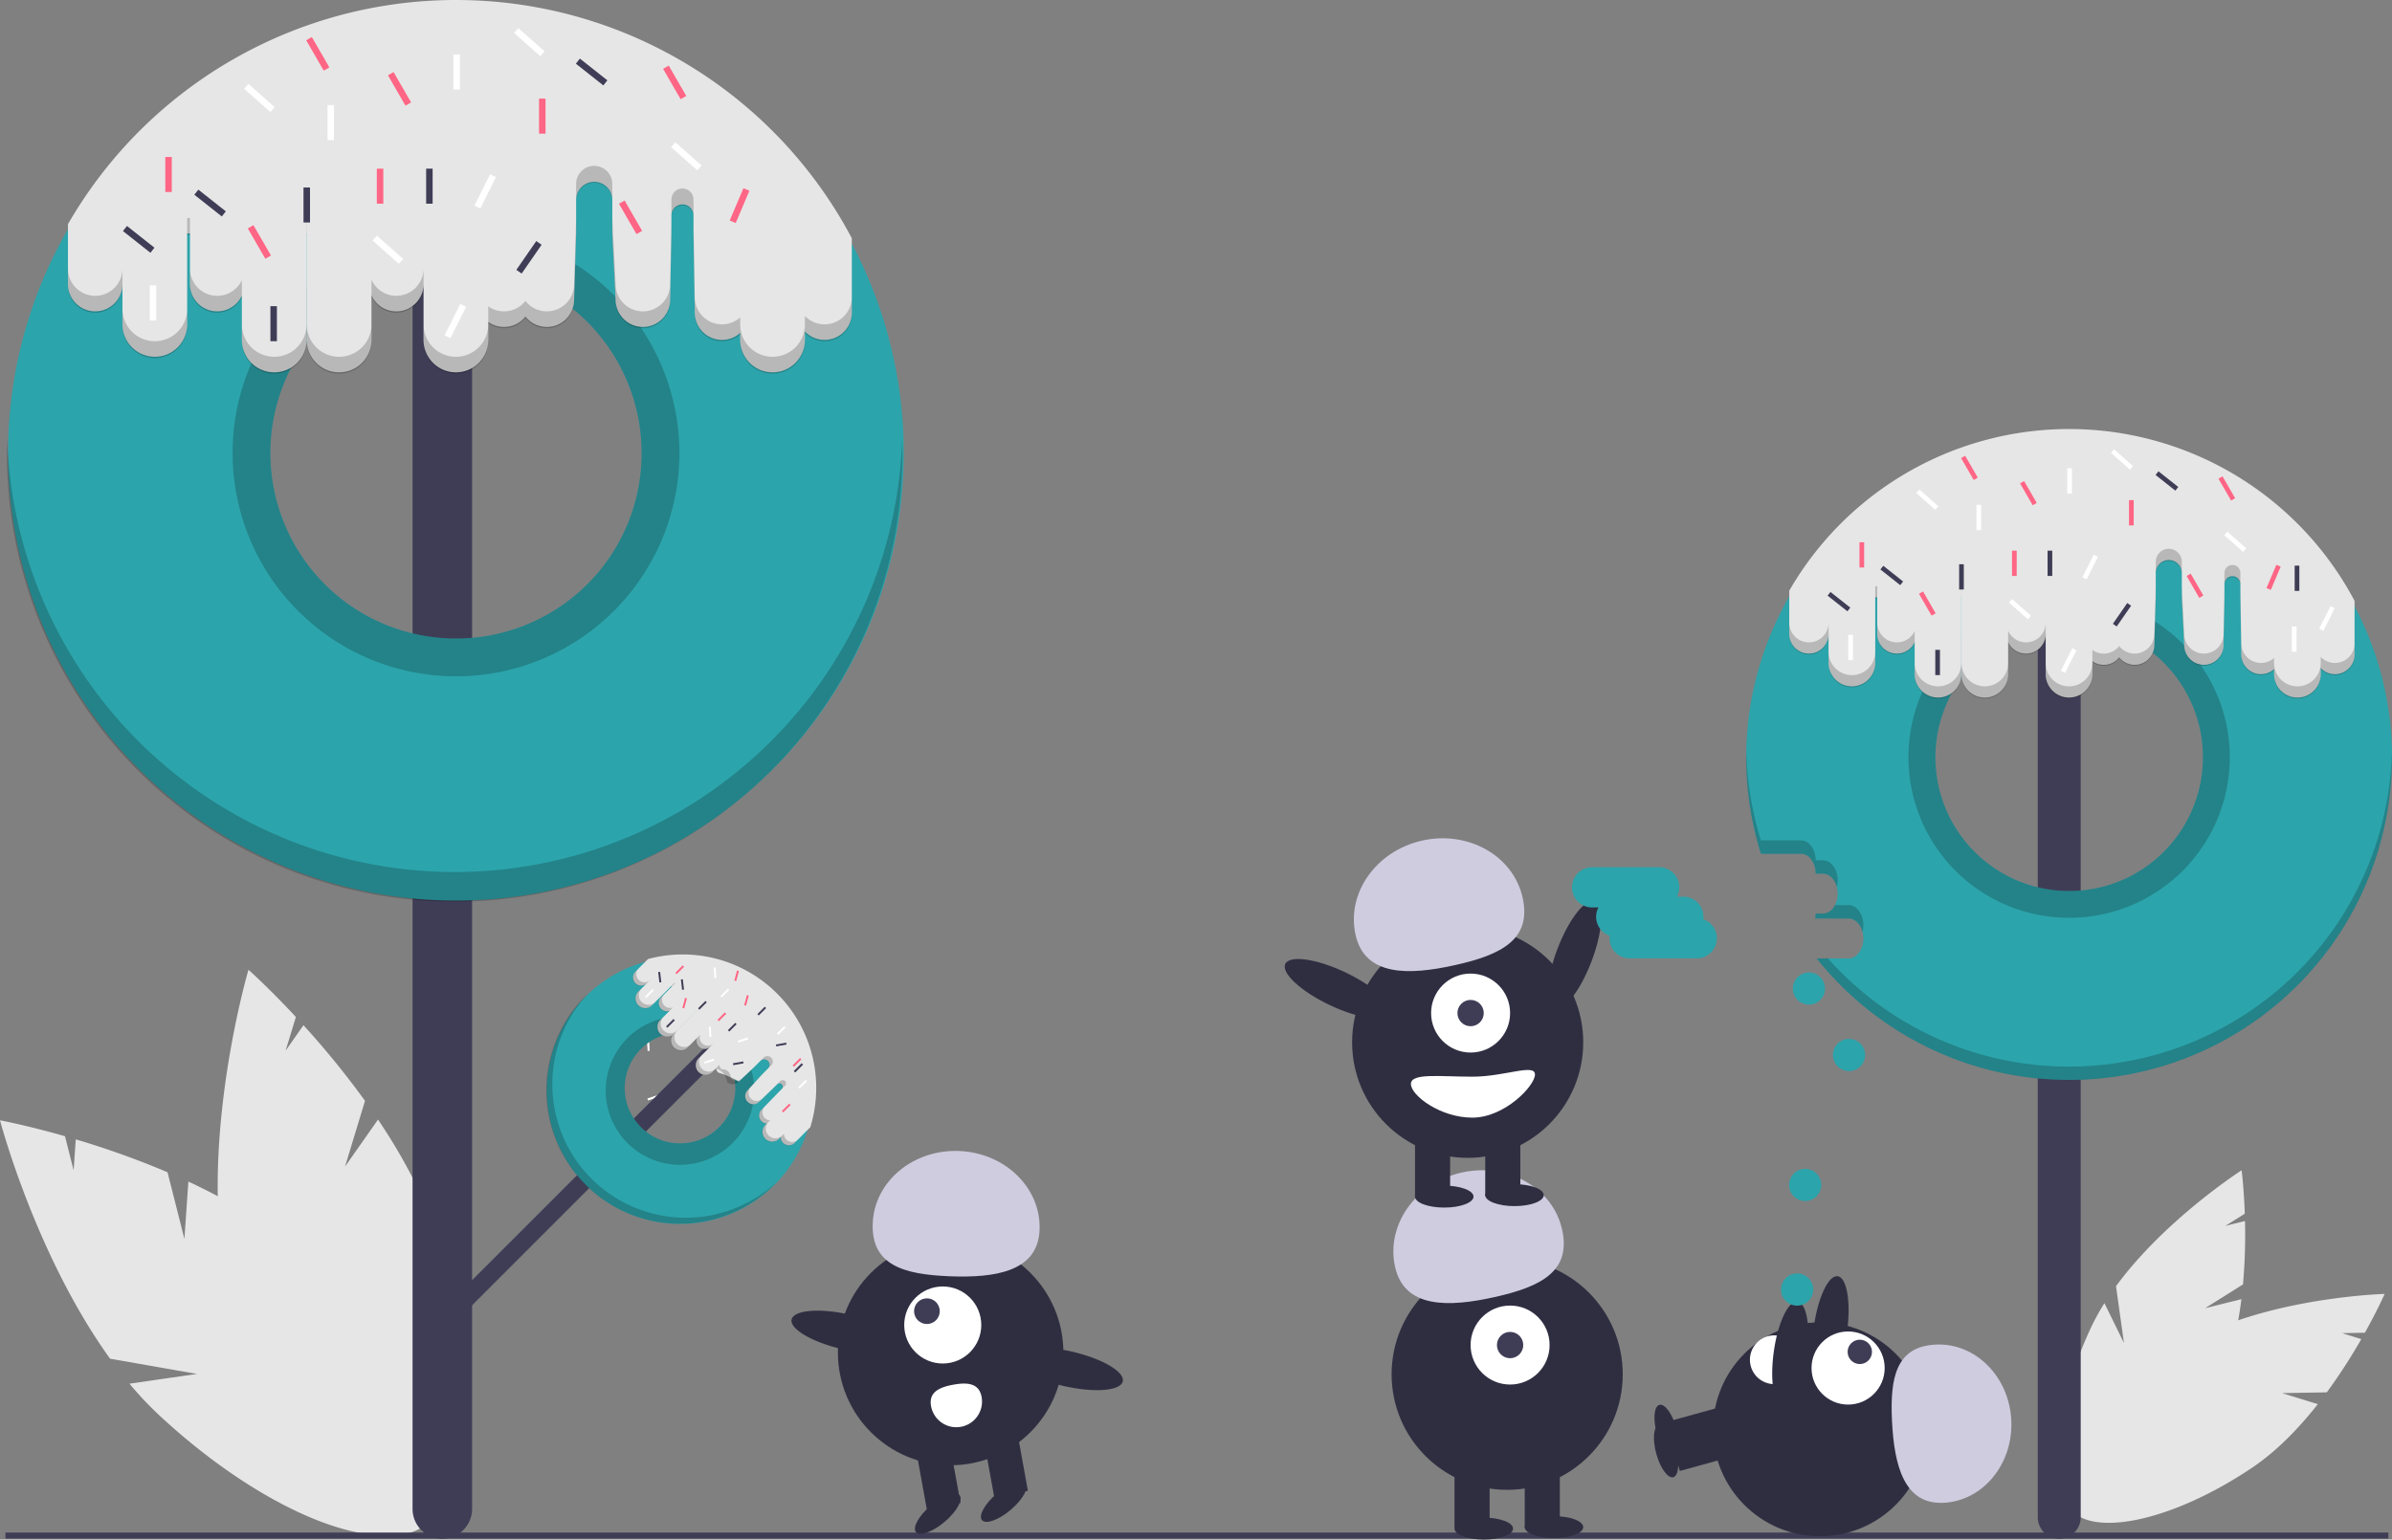 <svg xmlns="http://www.w3.org/2000/svg" data-name="Layer 1" width="891.381" height="573.886" viewBox="0 0 891.381 573.886" xmlns:xlink="http://www.w3.org/1999/xlink">
	<rect x="0" y="0" width="891.381" height="573.886" fill="#808080" stroke="none"/>
	<title>
		donut_love
	</title>
	<path d="M222.569,620.336l-6.293-24.823a322.324,322.324,0,0,0-34.197-12.269l-.795,11.536-3.222-12.709c-14.411-4.115-24.216-5.928-24.216-5.928s13.243,50.359,41.02,88.86l32.366,5.685-25.144,3.625a130.406,130.406,0,0,0,11.247,11.919c40.407,37.506,85.412,54.714,100.523,38.435s-5.396-59.881-45.803-97.387c-12.527-11.627-28.262-20.958-44.014-28.302Z" transform="translate(-153.846 -158.537)" fill="#e6e6e6" />
	<path d="M282.425,593.38l7.443-24.502a322.325,322.325,0,0,0-22.932-28.179l-6.643,9.465,3.811-12.545c-10.21-10.972-17.665-17.592-17.665-17.592S231.744,569.981,235.621,617.297l24.768,21.597-23.398-9.894a130.406,130.406,0,0,0,3.467,16.017c15.203,52.993,44.835,90.988,66.185,84.863s26.333-54.05,11.13-107.043c-4.713-16.428-13.361-32.55-23.049-46.978Z" transform="translate(-153.846 -158.537)" fill="#e6e6e6" />
	<path d="M975.588,646.175l14.11-8.869a209.77,209.77,0,0,0,.747-23.633l-7.302,1.819,7.224-4.541c-.339-9.748-1.18-16.182-1.18-16.182s-28.53,18.288-46.806,43.199l2.963,21.18-7.281-14.843a84.867,84.867,0,0,0-5.127,9.352c-15.13,32.533-16.77,63.848-3.663,69.943s35.997-15.336,51.127-47.869c4.69-10.086,7.316-21.698,8.708-32.923Z" transform="translate(-153.846 -158.537)" fill="#e6e6e6" />
	<path d="M1004.269,677.839l16.663-.299a209.77,209.77,0,0,0,12.855-19.844l-7.191-2.218,8.531-.153c4.749-8.52,7.354-14.462,7.354-14.462s-33.876.908-62.397,12.786l-8.411,19.662,1.439-16.47a84.868,84.868,0,0,0-9.223,5.355c-29.768,20.029-47.359,45.988-39.29,57.981s38.743,5.479,68.511-14.55c9.228-6.209,17.479-14.793,24.472-23.682Z" transform="translate(-153.846 -158.537)" fill="#e6e6e6" />
	<rect x="2.029" y="571.273" width="888" height="2.241" fill="#3f3d56" />
	<rect x="402.421" y="219.049" width="2.573" height="13.894" transform="translate(-9.629 -315.579) rotate(26.644)" fill="#fff" />
	<rect x="394.196" y="531.16" width="0.767" height="4.142" transform="translate(-212.925 -109.271) rotate(-6.648)" fill="#3f3d56" />
	<rect x="396.799" y="565.653" width="0.767" height="4.142" transform="translate(657.093 -146.574) rotate(71.644)" fill="#fff" />
	<rect x="395.063" y="546.129" width="0.767" height="4.142" transform="translate(-186.034 -133.815) rotate(-3.441)" fill="#fff" />
	<rect x="391.484" y="523.458" width="0.767" height="4.142" transform="translate(-184.68 -134.071) rotate(-3.441)" fill="#fff" />
	<rect x="444.389" y="538.698" width="0.767" height="4.142" transform="translate(625.746 -232.707) rotate(68.004)" fill="#ff6584" />
	<rect x="400.27" y="538.969" width="0.767" height="4.142" transform="translate(-0.162 -243.798) rotate(15)" fill="#ff6584" />
	<rect x="286.479" y="70.608" width="2.418" height="13.058" fill="#3f3d56" />
	<rect x="285.028" y="102.042" width="2.418" height="13.058" fill="#fff" />
	<rect x="437.469" y="532.657" width="0.721" height="3.892" transform="translate(352.413 -311.547) rotate(45)" fill="#fff" />
	<rect x="444.706" y="574.35" width="0.721" height="3.892" transform="translate(384.014 -304.453) rotate(45)" fill="#fff" />
	<rect x="439.711" y="557.734" width="0.721" height="3.892" transform="translate(6.005 -253.365) rotate(15)" fill="#ff6584" />
	<rect x="440.731" y="542.851" width="0.721" height="3.892" transform="translate(360.577 -310.868) rotate(45)" fill="#ff6584" />
	<path d="M431.652,543.207a3.307,3.307,0,0,0-4.677-4.677L321.459,644.047a3.307,3.307,0,1,0,4.677,4.677L430.973,543.886" transform="translate(-153.846 -158.537)" fill="#3f3d56" />
	<path d="M442.437,529.89a49.711,49.711,0,1,0,12.377,49.809A49.733,49.733,0,0,0,442.437,529.89Zm-40.702,54.094a20.575,20.575,0,0,1-9.05-5.282c-.507-.507-.977-1.043-1.429-1.588a20.621,20.621,0,1,1,10.479,6.87Z" transform="translate(-153.846 -158.537)" fill="#2ca4ab" />
	<path d="M329.772,253.482a11.093,11.093,0,0,0-22.186,0V721.021a11.093,11.093,0,1,0,22.186,0V256.704" transform="translate(-153.846 -158.537)" fill="#3f3d56" />
	<path d="M471.274,249.338A166.889,166.889,0,1,0,490.624,327.387,166.805,166.805,0,0,0,471.274,249.338Zm-113.508,138.29a69.167,69.167,0,1,1,35.167-60.241A68.827,68.827,0,0,1,357.766,387.628Z" transform="translate(-153.846 -158.537)" fill="#2ca4ab" />
	<path d="M323.29,483.591A166.842,166.842,0,0,1,156.532,321.948q-.087,2.707-.089,5.435a166.847,166.847,0,1,0,333.693,0q0-2.731-.088-5.442A166.842,166.842,0,0,1,323.29,483.591Z" transform="translate(-153.846 -158.537)" opacity="0.2" />
	<path d="M323.773,244.131a83.251,83.251,0,1,0,83.256,83.256A83.349,83.349,0,0,0,323.773,244.131Zm33.992,143.497a69.167,69.167,0,1,1,35.167-60.241A68.827,68.827,0,0,1,357.766,387.628Z" transform="translate(-153.846 -158.537)" opacity="0.2" />
	<path d="M471.276,247.333v27.755a10.149,10.149,0,0,1-17.478,7.027v3.163a12.056,12.056,0,1,1-24.113,0v-2.636a10.143,10.143,0,0,1-16.926-7.554l-.484-29.5v-6.804a4.111,4.111,0,0,0-8.221,0v6.804l-.484,24.664a10.156,10.156,0,0,1-20.312,0l-1.243-24.664V232.98a6.737,6.737,0,0,0-13.473,0v12.608l-.759,24.664a10.148,10.148,0,0,1-18.136,6.268,10.129,10.129,0,0,1-13.851,2.012v6.746a12.056,12.056,0,1,1-24.113,0V264.448a10.152,10.152,0,0,1-19.412,4.164v16.665a12.056,12.056,0,1,1-24.113,0V245.587h-.068v39.69a12.056,12.056,0,1,1-24.113,0V268.752a10.15,10.15,0,0,1-19.345-4.304V245.587h-1.035v33.887a12.056,12.056,0,0,1-24.113,0V264.448a10.156,10.156,0,1,1-20.312,0V242.091A166.905,166.905,0,0,1,471.276,247.333Z" transform="translate(-153.846 -158.537)" fill="#e6e6e6" />
	<path d="M256.034,291.531a12.056,12.056,0,0,1-12.056-12.056v6.287a12.056,12.056,0,0,0,24.113,0v-6.287A12.056,12.056,0,0,1,256.034,291.531Z" transform="translate(-153.846 -158.537)" opacity="0.2" />
	<path d="M280.215,291.531a12.056,12.056,0,0,1-12.056-12.056v6.287a12.056,12.056,0,0,0,24.113,0v-6.287A12.056,12.056,0,0,1,280.215,291.531Z" transform="translate(-153.846 -158.537)" opacity="0.2" />
	<path d="M243.978,262.949a10.15,10.15,0,0,1-19.345-4.304v6.287a10.15,10.15,0,0,0,19.345,4.304Z" transform="translate(-153.846 -158.537)" opacity="0.2" />
	<rect x="114.245" y="81.247" width="0.068" height="6.287" opacity="0.2" />
	<path d="M199.485,258.645a10.156,10.156,0,0,1-20.312,0v6.287a10.156,10.156,0,0,0,20.312,0Z" transform="translate(-153.846 -158.537)" opacity="0.2" />
	<rect x="69.752" y="81.247" width="1.035" height="6.287" opacity="0.2" />
	<path d="M211.542,285.727a12.056,12.056,0,0,1-12.056-12.056v6.287a12.056,12.056,0,1,0,24.113,0v-6.287A12.056,12.056,0,0,1,211.542,285.727Z" transform="translate(-153.846 -158.537)" opacity="0.2" />
	<path d="M323.74,291.531a12.056,12.056,0,0,1-12.056-12.056v6.287a12.056,12.056,0,0,0,24.113,0v-6.287A12.056,12.056,0,0,1,323.74,291.531Z" transform="translate(-153.846 -158.537)" opacity="0.2" />
	<path d="M412.275,232.98a4.111,4.111,0,1,0-8.221,0v6.287a4.111,4.111,0,1,1,8.221,0Z" transform="translate(-153.846 -158.537)" opacity="0.2" />
	<path d="M311.683,258.645a10.152,10.152,0,0,1-19.412,4.164v6.287a10.152,10.152,0,0,0,19.412-4.164Z" transform="translate(-153.846 -158.537)" opacity="0.2" />
	<path d="M393.414,274.604a10.155,10.155,0,0,1-10.156-10.156L382.015,239.784v6.287l1.243,24.664a10.156,10.156,0,0,0,20.312,0l.484-24.664v-6.287l-.484,24.664A10.155,10.155,0,0,1,393.414,274.604Z" transform="translate(-153.846 -158.537)" opacity="0.2" />
	<path d="M461.12,279.44a10.123,10.123,0,0,1-7.322-3.129v3.163a12.056,12.056,0,0,1-24.113,0v-2.636a10.143,10.143,0,0,1-16.926-7.554L412.275,239.784v6.287l.484,29.5a10.143,10.143,0,0,0,16.926,7.554v2.636a12.056,12.056,0,0,0,24.113,0v-3.163a10.149,10.149,0,0,0,17.478-7.027v-6.287A10.155,10.155,0,0,1,461.12,279.44Z" transform="translate(-153.846 -158.537)" opacity="0.2" />
	<path d="M357.627,274.604a10.131,10.131,0,0,1-7.98-3.888,10.129,10.129,0,0,1-13.851,2.012v6.287a10.129,10.129,0,0,0,13.851-2.012,10.148,10.148,0,0,0,18.136-6.268l.759-24.664v-6.287l-.759,24.664A10.155,10.155,0,0,1,357.627,274.604Z" transform="translate(-153.846 -158.537)" opacity="0.2" />
	<path d="M382.015,227.176a6.737,6.737,0,1,0-13.473,0v6.287a6.737,6.737,0,1,1,13.473,0Z" transform="translate(-153.846 -158.537)" opacity="0.2" />
	<rect x="113.103" y="69.882" width="2.418" height="13.058" fill="#3f3d56" />
	<rect x="158.805" y="62.87" width="2.418" height="13.058" fill="#3f3d56" />
	<rect x="100.771" y="114.133" width="2.418" height="13.058" fill="#3f3d56" />
	<rect x="349.889" y="248.005" width="2.418" height="13.058" transform="matrix(0.822, 0.569, -0.569, 0.822, 53.35, -313.086)" fill="#3f3d56" />
	<rect x="230.92" y="227.694" width="2.418" height="13.058" transform="translate(-249.431 112.392) rotate(-51.648)" fill="#3f3d56" />
	<rect x="373.102" y="178.849" width="2.418" height="13.058" transform="translate(-157.167 205.356) rotate(-51.648)" fill="#3f3d56" />
	<rect x="204.321" y="241.235" width="2.418" height="13.058" transform="translate(-270.145 96.672) rotate(-51.648)" fill="#3f3d56" />
	<rect x="122.05" y="39.173" width="2.418" height="13.058" fill="#fff" />
	<rect x="55.795" y="106.395" width="2.418" height="13.058" fill="#fff" />
	<rect x="168.961" y="20.312" width="2.418" height="13.058" fill="#fff" />
	<rect x="333.446" y="223.341" width="2.418" height="13.058" transform="translate(-15.225 -284.202) rotate(26.644)" fill="#fff" />
	<rect x="322.323" y="271.702" width="2.418" height="13.058" transform="translate(5.281 -274.078) rotate(26.644)" fill="#fff" />
	<rect x="297.175" y="245.104" width="2.418" height="13.058" transform="translate(-241.697 149.436) rotate(-48.441)" fill="#fff" />
	<rect x="249.297" y="188.521" width="2.418" height="13.058" transform="translate(-215.474 94.565) rotate(-48.441)" fill="#fff" />
	<rect x="408.406" y="210.284" width="2.418" height="13.058" transform="translate(-178.201 220.946) rotate(-48.441)" fill="#fff" />
	<rect x="349.889" y="167.726" width="2.418" height="13.058" transform="translate(-166.053 162.834) rotate(-48.441)" fill="#fff" />
	<rect x="140.428" y="62.87" width="2.418" height="13.058" fill="#ff6584" />
	<rect x="428.234" y="228.661" width="2.418" height="13.058" transform="translate(-27.785 -307.658) rotate(23.004)" fill="#ff6584" />
	<rect x="249.297" y="242.202" width="2.418" height="13.058" transform="translate(-244.65 0.04) rotate(-30)" fill="#ff6584" />
	<rect x="387.611" y="233.013" width="2.418" height="13.058" transform="translate(-221.525 67.966) rotate(-30)" fill="#ff6584" />
	<rect x="301.528" y="185.136" width="2.418" height="13.058" transform="matrix(0.866, -0.5, 0.5, 0.866, -209.119, 18.51)" fill="#ff6584" />
	<rect x="404.054" y="182.718" width="2.418" height="13.058" transform="translate(-194.174 69.449) rotate(-30)" fill="#ff6584" />
	<rect x="271.06" y="172.078" width="2.418" height="13.058" transform="translate(-206.672 1.526) rotate(-30)" fill="#ff6584" />
	<rect x="200.879" y="36.755" width="2.418" height="13.058" fill="#ff6584" />
	<rect x="61.599" y="58.517" width="2.418" height="13.058" fill="#ff6584" />
	<path d="M374.238,597.888a49.736,49.736,0,0,1-1.078-69.223q-.589.552-1.164,1.127a49.737,49.737,0,1,0,70.339,70.339q.576-.576,1.128-1.166A49.736,49.736,0,0,1,374.238,597.888Z" transform="translate(-153.846 -158.537)" opacity="0.2" />
	<path d="M426.827,545.5a27.674,27.674,0,1,0,0,39.124A27.708,27.708,0,0,0,426.827,545.5Zm-4.981,33.203a20.627,20.627,0,0,1-29.162,0c-.507-.507-.977-1.043-1.429-1.588a20.616,20.616,0,1,1,30.59,1.588Z" transform="translate(-153.846 -158.537)" opacity="0.2" />
	<path d="M455.81,578.703,449.96,584.554a3.025,3.025,0,0,1-5.165-2.203l-.667.667a3.594,3.594,0,0,1-5.083-5.083l.556-.556a3.024,3.024,0,0,1-1.976-5.16l6.116-6.32,1.434-1.434a1.225,1.225,0,0,0-1.733-1.733l-1.434,1.434-5.301,5.097a3.027,3.027,0,0,1-4.281-4.281l4.937-5.461,2.658-2.658a2.008,2.008,0,0,0-2.84-2.84l-2.658,2.658-5.359,5.039a34.695,34.695,0,0,0-7.645-3.364,3.017,3.017,0,0,1-.842-1.633l-1.422,1.422a3.594,3.594,0,0,1-5.083-5.083l4.391-4.391a3.026,3.026,0,0,1-4.97-3.214L410.08,548.97a3.594,3.594,0,0,1-5.083-5.083l8.366-8.366-.014-.014-8.366,8.366a3.594,3.594,0,0,1-5.083-5.083l3.483-3.483a3.026,3.026,0,0,1-3.17-4.985l3.976-3.976-.218-.218-7.143,7.143a3.594,3.594,0,0,1-5.083-5.083l3.167-3.167a3.027,3.027,0,0,1-4.281-4.281l4.713-4.713a49.754,49.754,0,0,1,60.467,62.677Z" transform="translate(-153.846 -158.537)" fill="#e6e6e6" />
	<path d="M401.124,542.649a3.594,3.594,0,0,1,0-5.083l-1.325,1.325a3.594,3.594,0,0,0,5.083,5.083l1.325-1.325A3.594,3.594,0,0,1,401.124,542.649Z" transform="translate(-153.846 -158.537)" opacity="0.2" />
	<path d="M406.221,547.746a3.594,3.594,0,0,1,0-5.083l-1.325,1.325a3.594,3.594,0,1,0,5.083,5.083l1.325-1.325A3.594,3.594,0,0,1,406.221,547.746Z" transform="translate(-153.846 -158.537)" opacity="0.2" />
	<path d="M404.607,534.083a3.026,3.026,0,0,1-3.17-4.985l-1.325,1.325a3.026,3.026,0,0,0,3.17,4.985Z" transform="translate(-153.846 -158.537)" opacity="0.2" />
	<rect x="412.98" y="534.943" width="1.874" height="0.02" transform="translate(-410.881 290.831) rotate(-45)" opacity="0.2" />
	<path d="M396.136,523.798a3.027,3.027,0,1,1-4.281-4.281l-1.325,1.325a3.027,3.027,0,0,0,4.281,4.281Z" transform="translate(-153.846 -158.537)" opacity="0.2" />
	<rect x="403.703" y="525.522" width="1.874" height="0.309" transform="translate(-407.039 281.554) rotate(-45)" opacity="0.2" />
	<path d="M392.968,532.048a3.594,3.594,0,0,1,0-5.083L391.643,528.29a3.594,3.594,0,1,0,5.083,5.083l1.325-1.325A3.594,3.594,0,0,1,392.968,532.048Z" transform="translate(-153.846 -158.537)" opacity="0.2" />
	<path d="M415.395,556.921a3.594,3.594,0,0,1,0-5.083L414.07,553.163a3.594,3.594,0,1,0,5.083,5.083l1.325-1.325A3.594,3.594,0,0,1,415.395,556.921Z" transform="translate(-153.846 -158.537)" opacity="0.2" />
	<path d="M446.399,563.241a1.225,1.225,0,0,0-1.733-1.733l-1.325,1.325a1.225,1.225,0,1,1,1.733,1.733Z" transform="translate(-153.846 -158.537)" opacity="0.2" />
	<path d="M419.786,547.448a3.026,3.026,0,0,1-4.97-3.214l-1.325,1.325a3.026,3.026,0,0,0,4.97,3.214Z" transform="translate(-153.846 -158.537)" opacity="0.2" />
	<path d="M433.65,568.039a3.027,3.027,0,0,1,0-4.281l4.937-5.461-1.325,1.325-4.937,5.461a3.027,3.027,0,1,0,4.281,4.281l5.301-5.097,1.325-1.325-5.301,5.097A3.027,3.027,0,0,1,433.65,568.039Z" transform="translate(-153.846 -158.537)" opacity="0.2" />
	<path d="M446.902,583.33a3.018,3.018,0,0,1-.884-2.203l-.667.667a3.594,3.594,0,1,1-5.083-5.083l.556-.556a3.024,3.024,0,0,1-1.976-5.16l6.116-6.32-1.325,1.325-6.116,6.32a3.024,3.024,0,0,0,1.976,5.16l-.556.556a3.594,3.594,0,1,0,5.083,5.083l.667-.667a3.025,3.025,0,0,0,5.165,2.203l1.325-1.325A3.027,3.027,0,0,1,446.902,583.33Z" transform="translate(-153.846 -158.537)" opacity="0.2" />
	<path d="M426.106,560.496a3.02,3.02,0,0,0-3.364-3.364,3.017,3.017,0,0,1-.842-1.633l-1.325,1.325a5.804,5.804,0,0,1,4.206,4.997,3.027,3.027,0,0,0,4.281,0l5.359-5.039,1.325-1.325-5.359,5.039A3.027,3.027,0,0,1,426.106,560.496Z" transform="translate(-153.846 -158.537)" opacity="0.2" />
	<path d="M441.244,555.639a2.008,2.008,0,1,0-2.84-2.84l-1.325,1.325a2.008,2.008,0,1,1,2.84,2.84Z" transform="translate(-153.846 -158.537)" opacity="0.2" />
	<rect x="415.246" y="531.332" width="0.721" height="3.892" transform="translate(344.967 -296.221) rotate(45)" fill="#3f3d56" />
	<rect x="426.357" y="539.487" width="0.721" height="3.892" transform="translate(353.988 -301.69) rotate(45)" fill="#3f3d56" />
	<rect x="437.357" y="533.487" width="0.721" height="3.892" transform="translate(352.967 -311.225) rotate(45)" fill="#3f3d56" />
	<rect x="403.319" y="538.06" width="0.721" height="3.892" transform="translate(346.231 -285.817) rotate(45)" fill="#3f3d56" />
	<rect x="428.6" y="552.943" width="0.721" height="3.892" transform="translate(744.171 -125.083) rotate(79.679)" fill="#3f3d56" />
	<rect x="444.6" y="545.943" width="0.721" height="3.892" transform="translate(750.417 -146.57) rotate(79.679)" fill="#3f3d56" />
	<rect x="407.804" y="523.584" width="0.721" height="3.892" transform="translate(-211.942 -107.75) rotate(-6.648)" fill="#3f3d56" />
	<rect x="399.343" y="520.832" width="0.721" height="3.892" transform="translate(-211.681 -108.748) rotate(-6.648)" fill="#3f3d56" />
	<rect x="423.605" y="526.744" width="0.721" height="3.892" transform="translate(344.171 -303.476) rotate(45)" fill="#fff" />
	<rect x="444.605" y="540.744" width="0.721" height="3.892" transform="translate(360.222 -314.224) rotate(45)" fill="#fff" />
	<rect x="452.605" y="560.744" width="0.721" height="3.892" transform="translate(376.707 -314.023) rotate(45)" fill="#fff" />
	<rect x="395.469" y="526.948" width="0.721" height="3.892" transform="translate(336.075 -283.521) rotate(45)" fill="#fff" />
	<rect x="430.333" y="544.278" width="0.721" height="3.892" transform="translate(659.644 -193.109) rotate(71.644)" fill="#fff" />
	<rect x="417.794" y="552.127" width="0.721" height="3.892" transform="translate(658.505 -175.831) rotate(71.644)" fill="#fff" />
	<rect x="418.1" y="541.22" width="0.721" height="3.892" transform="translate(-185.691 -132.443) rotate(-3.441)" fill="#fff" />
	<rect x="419.935" y="519.201" width="0.721" height="3.892" transform="translate(-184.366 -132.373) rotate(-3.441)" fill="#fff" />
	<rect x="422.484" y="535.613" width="0.721" height="3.892" transform="translate(350.114 -300.085) rotate(45)" fill="#ff6584" />
	<rect x="446.484" y="569.613" width="0.721" height="3.892" transform="translate(381.185 -307.097) rotate(45)" fill="#ff6584" />
	<rect x="450.484" y="552.613" width="0.721" height="3.892" transform="translate(370.336 -314.905) rotate(45)" fill="#ff6584" />
	<rect x="408.62" y="530.516" width="0.721" height="3.892" transform="translate(-2.099 -246.246) rotate(15)" fill="#ff6584" />
	<rect x="431.658" y="529.497" width="0.721" height="3.892" transform="translate(-1.578 -252.243) rotate(15)" fill="#ff6584" />
	<rect x="427.988" y="520.322" width="0.721" height="3.892" transform="translate(-4.077 -251.606) rotate(15)" fill="#ff6584" />
	<rect x="406.785" y="518.08" width="0.721" height="3.892" transform="translate(333.118 -294.12) rotate(45)" fill="#ff6584" />
	<path d="M929.226,365.467a8,8,0,1,0-16,0V724.114a8,8,0,0,0,16,0V367.79" transform="translate(-153.846 -158.537)" fill="#3f3d56" />
	<path d="M1031.276,384.5a120.362,120.362,0,0,0-221.22,92.29h14.93c3,0,5.46,3.34,5.46,7.43h2.74c3.01,0,5.47,3.34,5.47,7.43,0,4.08-2.46,7.43-5.47,7.43h-2.74a10.087,10.087,0,0,1-.19,1.85h12.5c3.01,0,5.47,3.35,5.47,7.43,0,4.09-2.46,7.43-5.47,7.43h-11.94a120.34,120.34,0,0,0,200.46-131.29Zm-81.86,99.74a49.676,49.676,0,0,1-24.52,6.42,51.473,51.473,0,0,1-5.15-.26,49.849,49.849,0,1,1,29.67-6.16Z" transform="translate(-153.846 -158.537)" fill="#2ca4ab" />
	<path d="M847.899,505.862a9.736,9.736,0,0,0,.327-2.5c0-4.086-2.461-7.429-5.469-7.429H837.64a5.239,5.239,0,0,1-4.455,3.143h-2.735a9.754,9.754,0,0,1-.196,1.857H842.757C845.119,500.933,847.138,502.998,847.899,505.862Z" transform="translate(-153.846 -158.537)" opacity="0.2" />
	<path d="M833.186,484.219c2.362,0,4.381,2.065,5.142,4.929a9.73,9.73,0,0,0,.328-2.5c0-4.086-2.461-7.429-5.469-7.429h-2.735c0-4.086-2.461-7.429-5.469-7.429H810.056a120.181,120.181,0,0,1-5.436-33.672c-.02.89-.045,1.778-.045,2.672a120.276,120.276,0,0,0,5.481,36h14.926c3.008,0,5.469,3.343,5.469,7.429Z" transform="translate(-153.846 -158.537)" opacity="0.2" />
	<path d="M924.901,556.116a120.017,120.017,0,0,1-89.87-40.326h-4.218a120.323,120.323,0,0,0,214.414-75c0-.752-.021-1.5-.035-2.248A120.323,120.323,0,0,1,924.901,556.116Z" transform="translate(-153.846 -158.537)" opacity="0.2" />
	<path d="M924.896,380.92a59.87,59.87,0,1,0,59.88,59.87A59.941,59.941,0,0,0,924.896,380.92Zm24.52,103.32a49.676,49.676,0,0,1-24.52,6.42,51.473,51.473,0,0,1-5.15-.26,49.849,49.849,0,1,1,29.67-6.16Z" transform="translate(-153.846 -158.537)" opacity="0.2" />
	<path d="M1031.276,382.502V402.518a7.319,7.319,0,0,1-12.605,5.068v2.281a8.695,8.695,0,1,1-17.39,0V407.966a7.315,7.315,0,0,1-12.207-5.448l-.349-21.275V376.336a2.965,2.965,0,1,0-5.929,0v4.907l-.349,17.787a7.324,7.324,0,0,1-14.648,0l-.896-17.787V372.151a4.858,4.858,0,0,0-9.717,0v9.092l-.548,17.787a7.319,7.319,0,0,1-13.079,4.52,7.304,7.304,0,0,1-9.989,1.451v4.865a8.695,8.695,0,0,1-17.39,0V394.845a7.321,7.321,0,0,1-14,3.003v12.019a8.695,8.695,0,0,1-17.39,0V381.243h-.049v28.624a8.695,8.695,0,1,1-17.39,0V397.949a7.32,7.32,0,0,1-13.951-3.104v-13.602h-.746v24.438a8.695,8.695,0,0,1-17.39,0V394.845a7.324,7.324,0,0,1-14.648,0V378.722a120.368,120.368,0,0,1,210.657,3.781Z" transform="translate(-153.846 -158.537)" fill="#e6e6e6" />
	<path d="M876.048,414.376a8.694,8.694,0,0,1-8.695-8.695v4.534a8.695,8.695,0,0,0,17.39,0v-4.534A8.694,8.694,0,0,1,876.048,414.376Z" transform="translate(-153.846 -158.537)" opacity="0.2" />
	<path d="M893.487,414.376a8.694,8.694,0,0,1-8.695-8.695v4.534a8.695,8.695,0,0,0,17.39,0v-4.534A8.694,8.694,0,0,1,893.487,414.376Z" transform="translate(-153.846 -158.537)" opacity="0.2" />
	<path d="M867.354,393.764a7.32,7.32,0,0,1-13.951-3.104v4.534a7.32,7.32,0,0,0,13.951,3.104Z" transform="translate(-153.846 -158.537)" opacity="0.2" />
	<rect x="730.898" y="218.521" width="0.049" height="4.534" opacity="0.2" />
	<path d="M835.267,390.66a7.324,7.324,0,0,1-14.648,0v4.534a7.324,7.324,0,0,0,14.648,0Z" transform="translate(-153.846 -158.537)" opacity="0.2" />
	<rect x="698.811" y="218.521" width="0.746" height="4.534" opacity="0.2" />
	<path d="M843.962,410.191a8.694,8.694,0,0,1-8.695-8.695v4.534a8.695,8.695,0,0,0,17.39,0v-4.534A8.694,8.694,0,0,1,843.962,410.191Z" transform="translate(-153.846 -158.537)" opacity="0.2" />
	<path d="M924.876,414.376a8.694,8.694,0,0,1-8.695-8.695v4.534a8.695,8.695,0,1,0,17.39,0v-4.534A8.694,8.694,0,0,1,924.876,414.376Z" transform="translate(-153.846 -158.537)" opacity="0.2" />
	<path d="M988.726,372.151a2.965,2.965,0,1,0-5.929,0v4.534a2.965,2.965,0,1,1,5.929,0Z" transform="translate(-153.846 -158.537)" opacity="0.2" />
	<path d="M916.181,390.66a7.321,7.321,0,0,1-14,3.003v4.534a7.321,7.321,0,0,0,14-3.003Z" transform="translate(-153.846 -158.537)" opacity="0.2" />
	<path d="M975.124,402.169a7.323,7.323,0,0,1-7.324-7.324l-.896-17.787v4.534l.896,17.787a7.324,7.324,0,0,0,14.648,0l.349-17.787v-4.534l-.349,17.787A7.323,7.323,0,0,1,975.124,402.169Z" transform="translate(-153.846 -158.537)" opacity="0.2" />
	<path d="M1023.951,405.657a7.3,7.3,0,0,1-5.28-2.257v2.281a8.695,8.695,0,1,1-17.39,0v-1.901a7.315,7.315,0,0,1-12.207-5.448l-.349-21.275v4.534l.349,21.275a7.315,7.315,0,0,0,12.207,5.448v1.901a8.695,8.695,0,0,0,17.39,0v-2.281a7.319,7.319,0,0,0,12.605-5.068v-4.534A7.323,7.323,0,0,1,1023.951,405.657Z" transform="translate(-153.846 -158.537)" opacity="0.2" />
	<path d="M949.315,402.169a7.306,7.306,0,0,1-5.755-2.804,7.304,7.304,0,0,1-9.989,1.451v4.534a7.304,7.304,0,0,0,9.989-1.451,7.319,7.319,0,0,0,13.079-4.52l.548-17.787v-4.534l-.548,17.787A7.323,7.323,0,0,1,949.315,402.169Z" transform="translate(-153.846 -158.537)" opacity="0.2" />
	<path d="M966.903,367.966a4.858,4.858,0,1,0-9.717,0v4.534a4.858,4.858,0,1,1,9.717,0Z" transform="translate(-153.846 -158.537)" opacity="0.2" />
	<rect x="730.074" y="210.325" width="1.744" height="9.417" fill="#3f3d56" />
	<rect x="763.033" y="205.268" width="1.744" height="9.417" fill="#3f3d56" />
	<rect x="855.108" y="210.848" width="1.744" height="9.417" fill="#3f3d56" />
	<rect x="721.181" y="242.237" width="1.744" height="9.417" fill="#3f3d56" />
	<rect x="943.734" y="382.987" width="1.744" height="9.417" transform="translate(234.55 -627.123) rotate(34.679)" fill="#3f3d56" />
	<rect x="857.937" y="368.339" width="1.744" height="9.417" transform="translate(-120.468 656.528) rotate(-51.648)" fill="#3f3d56" />
	<rect x="960.475" y="333.113" width="1.744" height="9.417" transform="translate(-53.929 723.572) rotate(-51.648)" fill="#3f3d56" />
	<rect x="838.755" y="378.104" width="1.744" height="9.417" transform="matrix(0.62, -0.784, 0.784, 0.62, -135.406, 645.191)" fill="#3f3d56" />
	<rect x="736.527" y="188.178" width="1.744" height="9.417" fill="#fff" />
	<rect x="688.745" y="236.657" width="1.744" height="9.417" fill="#fff" />
	<rect x="770.357" y="174.576" width="1.744" height="9.417" fill="#fff" />
	<rect x="854.062" y="233.518" width="1.744" height="9.417" fill="#fff" />
	<rect x="931.876" y="365.2" width="1.744" height="9.417" transform="translate(111.086 -537.543) rotate(26.644)" fill="#fff" />
	<rect x="923.854" y="400.077" width="1.744" height="9.417" transform="translate(125.874 -530.242) rotate(26.644)" fill="#fff" />
	<rect x="1020.115" y="384.382" width="1.744" height="9.417" transform="translate(129.058 -575.076) rotate(26.644)" fill="#fff" />
	<rect x="905.718" y="380.894" width="1.744" height="9.417" transform="translate(-137.217 649.634) rotate(-48.441)" fill="#fff" />
	<rect x="871.19" y="340.088" width="1.744" height="9.417" transform="translate(-118.306 610.062) rotate(-48.441)" fill="#fff" />
	<rect x="985.935" y="355.783" width="1.744" height="9.417" transform="translate(-91.425 701.206) rotate(-48.441)" fill="#fff" />
	<rect x="943.734" y="325.091" width="1.744" height="9.417" transform="translate(-82.665 659.297) rotate(-48.441)" fill="#fff" />
	<rect x="749.78" y="205.268" width="1.744" height="9.417" fill="#ff6584" />
	<rect x="1000.235" y="369.036" width="1.744" height="9.417" transform="translate(71.821 -520.043) rotate(23.004)" fill="#ff6584" />
	<rect x="871.19" y="378.802" width="1.744" height="9.417" transform="translate(-228.767 328.875) rotate(-30)" fill="#ff6584" />
	<rect x="970.938" y="372.175" width="1.744" height="9.417" transform="translate(-212.09 377.861) rotate(-30)" fill="#ff6584" />
	<rect x="908.857" y="337.647" width="1.744" height="9.417" transform="translate(-203.143 342.195) rotate(-30)" fill="#ff6584" />
	<rect x="982.797" y="335.903" width="1.744" height="9.417" transform="translate(-192.365 378.931) rotate(-30)" fill="#ff6584" />
	<rect x="886.885" y="328.23" width="1.744" height="9.417" transform="translate(-201.378 329.947) rotate(-30)" fill="#ff6584" />
	<rect x="793.376" y="186.434" width="1.744" height="9.417" fill="#ff6584" />
	<rect x="692.93" y="202.129" width="1.744" height="9.417" fill="#ff6584" />
	<circle cx="354.258" cy="504.177" r="42.012" fill="#2f2e41" />
	<rect x="522.191" y="692.702" width="12.763" height="22.867" transform="translate(1020.276 1144.317) rotate(169.739)" fill="#2f2e41" />
	<rect x="497.073" y="697.249" width="12.763" height="22.867" transform="translate(971.251 1157.813) rotate(169.739)" fill="#2f2e41" />
	<ellipse cx="503.301" cy="722.762" rx="10.636" ry="3.989" transform="translate(-501.718 337.949) rotate(-40.261)" fill="#2f2e41" />
	<ellipse cx="527.896" cy="718.31" rx="10.636" ry="3.989" transform="translate(-493.015 352.789) rotate(-40.261)" fill="#2f2e41" />
	<circle cx="351.316" cy="493.901" r="14.359" fill="#fff" />
	<circle cx="345.415" cy="488.754" r="4.786" fill="#3f3d56" />
	<path d="M541.245,617.009c.632-15.554-12.773-28.728-29.941-29.425s-31.597,11.346-32.229,26.9,11.302,19.087,28.47,19.785S540.614,632.563,541.245,617.009Z" transform="translate(-153.846 -158.537)" fill="#cfcce0" />
	<ellipse cx="469.311" cy="655.06" rx="6.594" ry="21.006" transform="translate(-427.891 807.616) rotate(-77.09)" fill="#2f2e41" />
	<ellipse cx="551.78" cy="668.775" rx="6.594" ry="21.006" transform="translate(-377.215 898.651) rotate(-77.09)" fill="#2f2e41" />
	<path d="M519.642,679.271a9.572,9.572,0,1,1-18.839,3.41c-.942-5.202,3.08-7.043,8.283-7.985S518.7,674.069,519.642,679.271Z" transform="translate(-153.846 -158.537)" fill="#fff" />
	<ellipse cx="740.583" cy="514.548" rx="21.534" ry="6.76" transform="translate(-158.308 864.076) rotate(-69.082)" fill="#2f2e41" />
	<circle cx="561.649" cy="512.284" r="43.067" fill="#2f2e41" />
	<rect x="542.023" y="546.083" width="13.084" height="23.442" fill="#2f2e41" />
	<rect x="568.191" y="546.083" width="13.084" height="23.442" fill="#2f2e41" />
	<ellipse cx="552.927" cy="569.798" rx="10.903" ry="4.089" fill="#2f2e41" />
	<ellipse cx="579.094" cy="569.252" rx="10.903" ry="4.089" fill="#2f2e41" />
	<circle cx="562.739" cy="501.381" r="14.719" fill="#fff" />
	<circle cx="562.739" cy="501.381" r="4.906" fill="#3f3d56" />
	<path d="M673.718,630.769c-3.477-15.574,7.639-31.31,24.829-35.149s33.944,5.675,37.422,21.249-7.915,21.318-25.105,25.156S677.196,646.343,673.718,630.769Z" transform="translate(-153.846 -158.537)" fill="#cfcce0" />
	<circle cx="546.93" cy="388.533" r="43.067" fill="#2f2e41" />
	<rect x="527.304" y="422.333" width="13.084" height="23.442" fill="#2f2e41" />
	<rect x="553.472" y="422.333" width="13.084" height="23.442" fill="#2f2e41" />
	<ellipse cx="538.207" cy="446.047" rx="10.903" ry="4.089" fill="#2f2e41" />
	<ellipse cx="564.375" cy="445.502" rx="10.903" ry="4.089" fill="#2f2e41" />
	<circle cx="548.02" cy="377.63" r="14.719" fill="#fff" />
	<circle cx="548.02" cy="377.63" r="4.906" fill="#3f3d56" />
	<path d="M658.999,507.019c-3.477-15.574,7.639-31.31,24.829-35.149s33.944,5.675,37.422,21.249-7.915,21.318-25.105,25.156S662.476,522.593,658.999,507.019Z" transform="translate(-153.846 -158.537)" fill="#cfcce0" />
	<ellipse cx="652.267" cy="527.087" rx="6.76" ry="21.534" transform="translate(-257.332 732.02) rotate(-64.626)" fill="#2f2e41" />
	<path d="M679.621,562.607c0,4.215,10.853,12.539,22.897,12.539s23.335-11.867,23.335-16.082-11.292.818-23.335.818S679.621,558.392,679.621,562.607Z" transform="translate(-153.846 -158.537)" fill="#fff" />
	<circle cx="672.697" cy="441.69" r="6" fill="#2ca4ab" />
	<circle cx="689.04" cy="393.253" r="6" fill="#2ca4ab" />
	<circle cx="674.097" cy="368.495" r="6" fill="#2ca4ab" />
	<rect x="782.17" y="687.089" width="12.113" height="21.702" transform="matrix(-0.266, -0.964, 0.964, -0.266, 171.681, 1485.094)" fill="#2f2e41" />
	<ellipse cx="774.907" cy="699.004" rx="3.785" ry="10.094" transform="matrix(0.964, -0.266, 0.266, 0.964, -312.075, 73.193)" fill="#2f2e41" />
	<ellipse cx="835.976" cy="654" rx="19.935" ry="6.258" transform="translate(-78.226 1236.023) rotate(-82.281)" fill="#2f2e41" />
	<circle cx="678.227" cy="532.784" r="39.871" fill="#2f2e41" />
	<rect x="782.17" y="680.023" width="12.113" height="21.702" transform="matrix(-0.266, -0.964, 0.964, -0.266, 178.491, 1476.145)" fill="#2f2e41" />
	<ellipse cx="774.907" cy="691.938" rx="3.785" ry="10.094" transform="translate(-310.192 72.937) rotate(-15.452)" fill="#2f2e41" />
	<circle cx="688.696" cy="509.944" r="13.627" fill="#fff" />
	<circle cx="693.054" cy="503.924" r="4.542" fill="#3f3d56" />
	<path d="M878.116,718.72c14.754-.738,26.055-14.539,25.24-30.825s-13.437-28.889-28.191-28.151-17.07,12.321-16.255,28.606S863.361,719.458,878.116,718.72Z" transform="translate(-153.846 -158.537)" fill="#cfcce0" />
	<path d="M815.778,674.451a9.084,9.084,0,0,1-1.466-18.11c5.001-.405,6.365,3.565,6.769,8.566S820.778,674.047,815.778,674.451Z" transform="translate(-153.846 -158.537)" fill="#fff" />
	<ellipse cx="821.011" cy="663.473" rx="19.935" ry="6.258" transform="translate(-100.569 1229.395) rotate(-82.281)" fill="#2f2e41" />
	<circle cx="669.697" cy="480.69" r="6" fill="#2ca4ab" />
	<path d="M788.579,501.207a7.454,7.454,0,0,0-7.438-8.417H778.765a7.429,7.429,0,0,0,.876-3.5,7.522,7.522,0,0,0-7.5-7.5h-25a7.5,7.5,0,0,0,0,15h2.376a7.429,7.429,0,0,0-.876,3.5,7.523,7.523,0,0,0,5.062,7.083,7.453,7.453,0,0,0,7.438,8.417h25A7.494,7.494,0,0,0,788.579,501.207Z" transform="translate(-153.846 -158.537)" fill="#2ca4ab" />
	<rect x="450.992" y="554.518" width="0.767" height="4.142" transform="translate(371.927 -314.687) rotate(45)" fill="#3f3d56" />
</svg>
